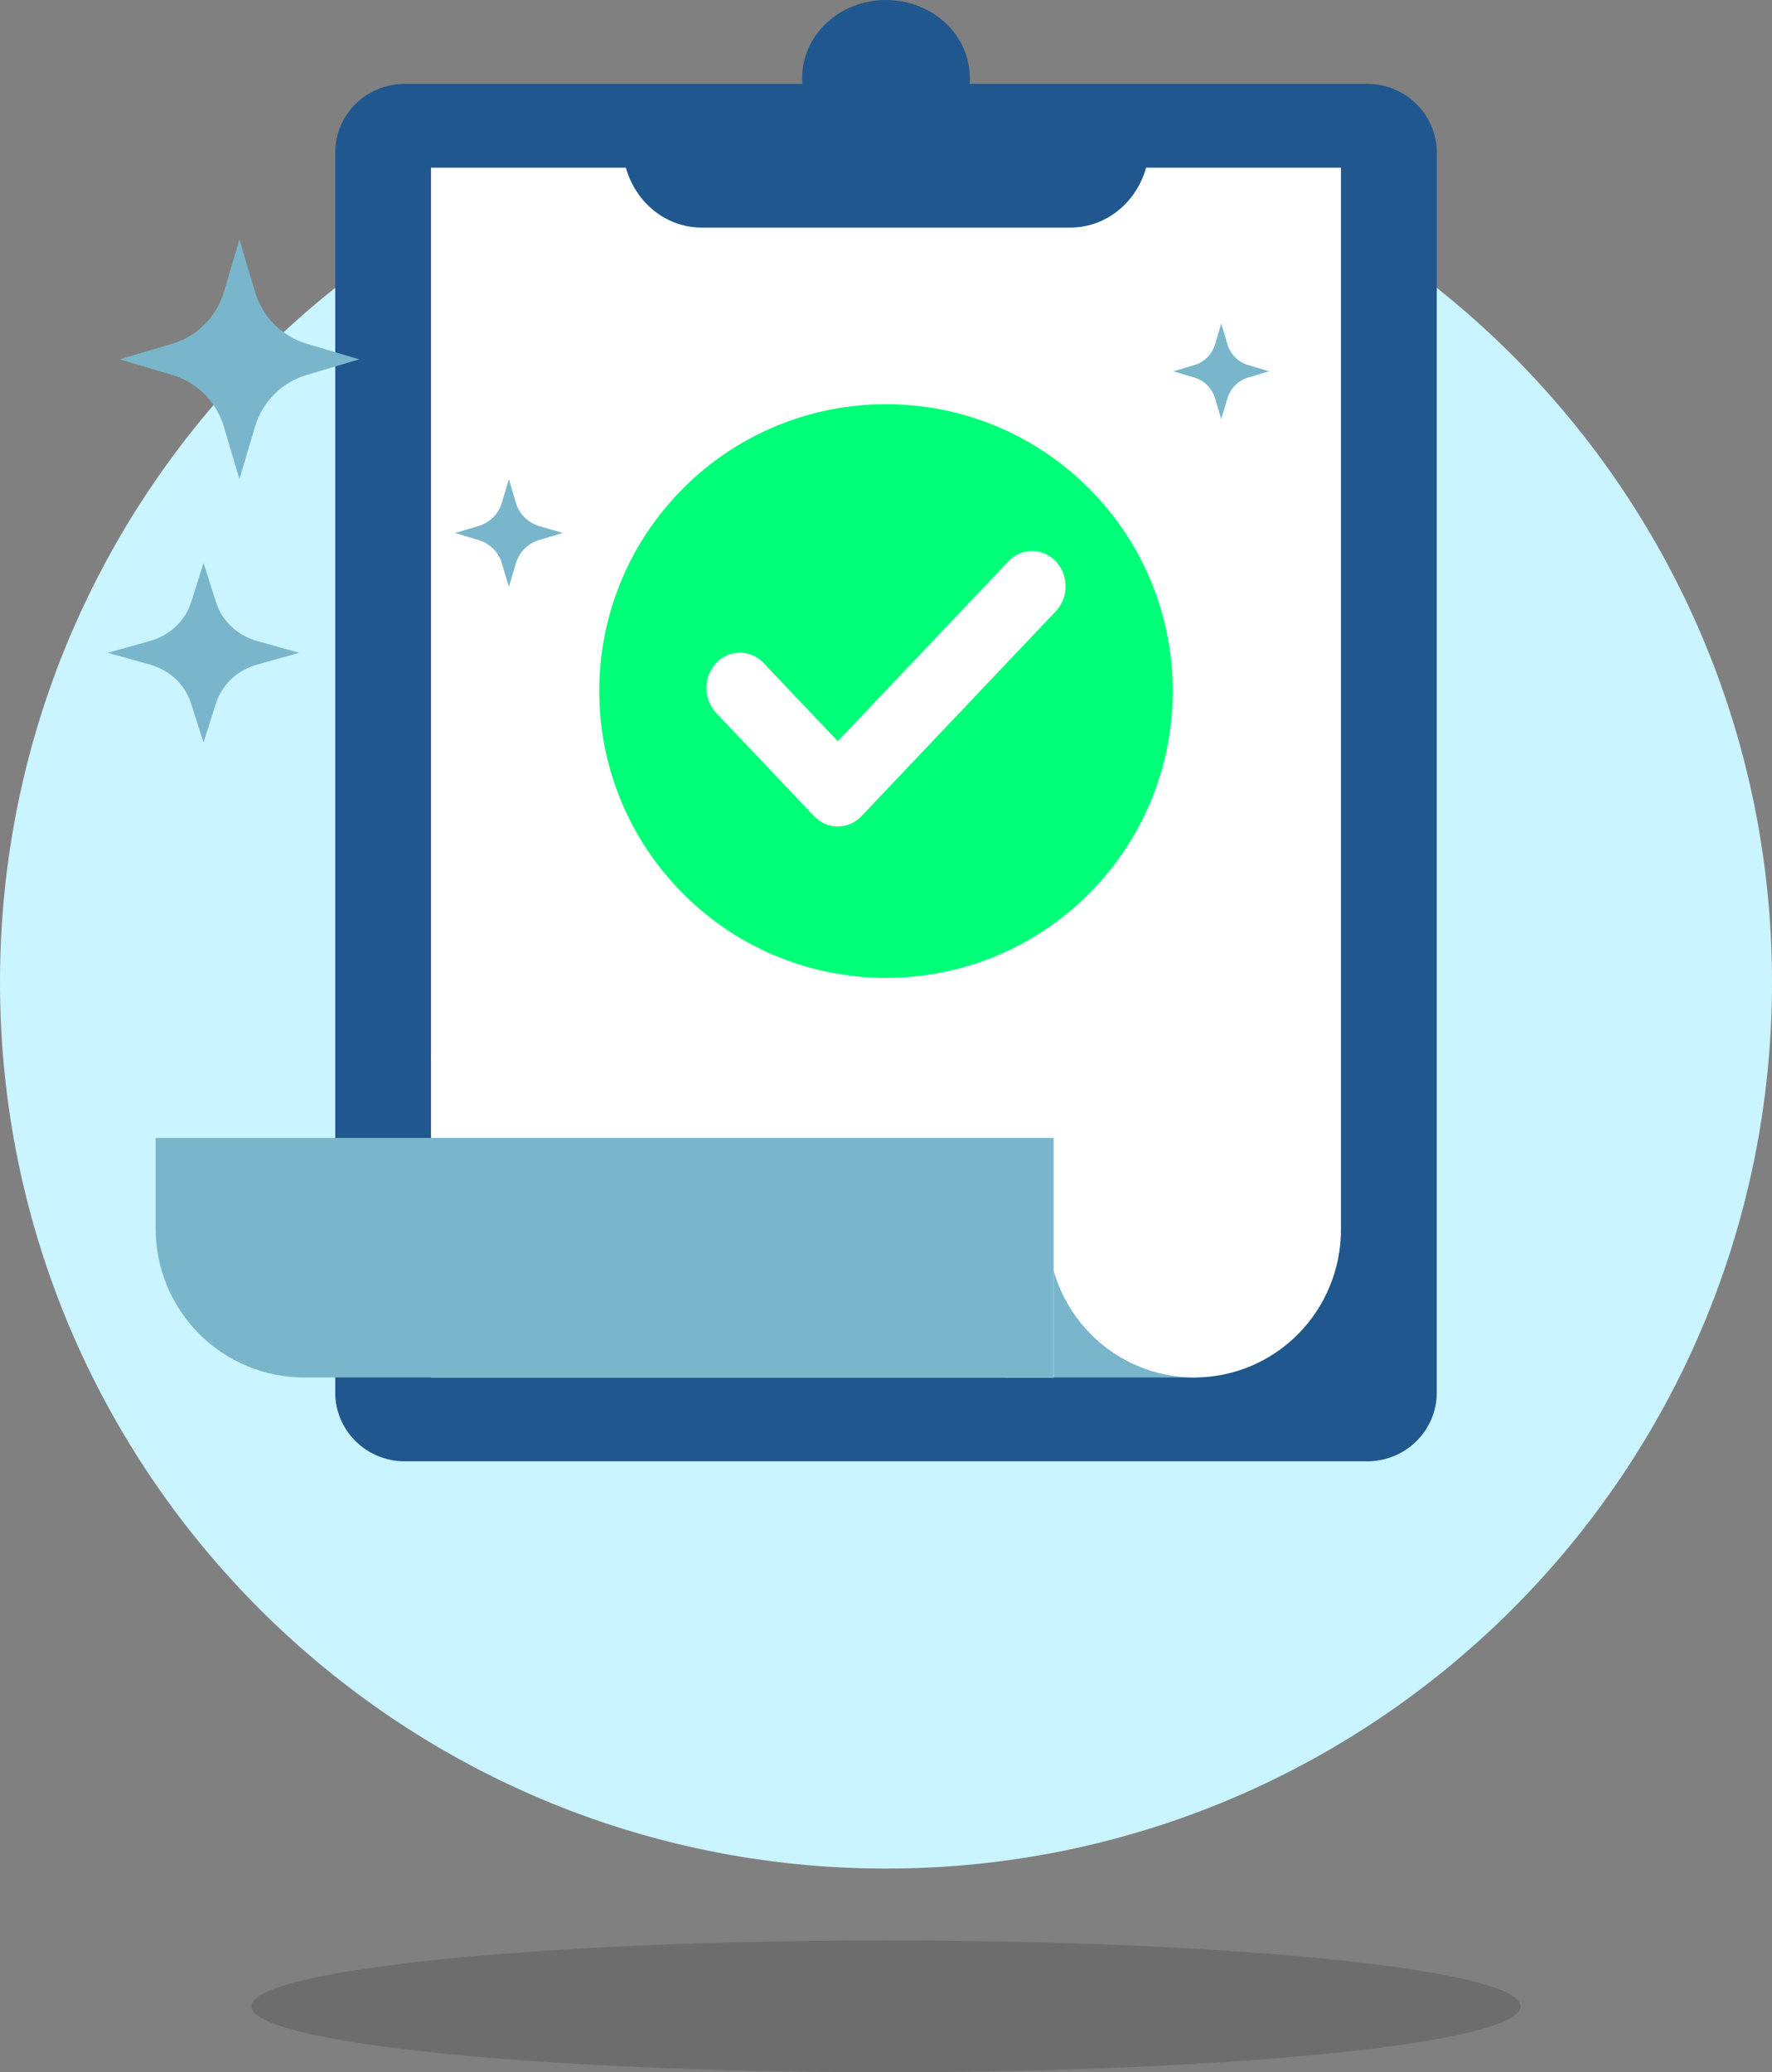 <svg width="148" height="173" viewBox="0 0 148 173" fill="none" xmlns="http://www.w3.org/2000/svg">
<rect x="0" y="0" width="148" height="173" fill="#808080" stroke="none"/>
<path d="M74 156C114.869 156 148 122.869 148 82C148 41.131 114.869 8 74 8C33.131 8 0 41.131 0 82C0 122.869 33.131 156 74 156Z" fill="#CAF4FF"/>
<path d="M114.187 7H33.813C30.602 7 28 9.567 28 12.734V116.266C28 119.433 30.602 122 33.813 122H114.187C117.398 122 120 119.433 120 116.266V12.734C120 9.567 117.398 7 114.187 7Z" fill="#20578E"/>
<path d="M84 115H100L87.648 103L84 115Z" fill="#79B6CC"/>
<path d="M112 14V102.648C112 105.924 110.71 109.066 108.414 111.382C106.119 113.698 103.005 115 99.759 115C96.512 115 93.398 113.699 91.103 111.382C88.807 109.066 87.517 105.924 87.517 102.648V88.54H36V14H112Z" fill="white"/>
<path d="M88 88H36V115H88V88Z" fill="white"/>
<path d="M74 13C77.866 13 81 10.09 81 6.5C81 2.91 77.866 0 74 0C70.134 0 67 2.91 67 6.5C67 10.09 70.134 13 74 13Z" fill="#20578E"/>
<path d="M89.412 19H58.588C56.841 19 55.165 18.262 53.93 16.95C52.694 15.637 52 13.857 52 12H96C96 13.857 95.306 15.637 94.07 16.95C92.835 18.262 91.159 19 89.412 19Z" fill="#20578E"/>
<path d="M88 95V115H25.402C22.113 115 18.958 113.691 16.633 111.362C14.307 109.032 13 105.873 13 102.578V95H88Z" fill="#79B6CC"/>
<path d="M90.936 74.627C100.289 65.274 100.289 50.111 90.936 40.759C81.583 31.406 66.419 31.406 57.066 40.759C47.713 50.111 47.713 65.274 57.066 74.627C66.419 83.979 81.583 83.979 90.936 74.627Z" fill="#00FF79"/>
<path d="M69.972 69C69.605 69.001 69.241 68.925 68.902 68.776C68.562 68.628 68.254 68.411 67.995 68.137L59.738 59.434C59.25 58.874 58.985 58.136 59.001 57.376C59.016 56.615 59.309 55.889 59.82 55.351C60.33 54.813 61.019 54.504 61.74 54.488C62.462 54.472 63.162 54.75 63.694 55.265L69.972 61.883L84.146 46.946C84.402 46.655 84.711 46.421 85.055 46.258C85.399 46.096 85.77 46.008 86.147 46.001C86.523 45.993 86.898 46.066 87.247 46.214C87.597 46.362 87.914 46.584 88.18 46.864C88.447 47.145 88.657 47.48 88.797 47.848C88.938 48.217 89.007 48.611 88.999 49.008C88.992 49.405 88.909 49.796 88.754 50.159C88.6 50.521 88.378 50.847 88.102 51.116L71.95 68.137C71.691 68.411 71.382 68.628 71.043 68.776C70.703 68.925 70.34 69.001 69.972 69Z" fill="white"/>
<path d="M25.611 31.304L30 30L25.617 28.696C24.596 28.393 23.668 27.84 22.915 27.087C22.163 26.334 21.61 25.405 21.306 24.384L19.997 20L18.694 24.384C18.391 25.405 17.838 26.334 17.085 27.087C16.332 27.84 15.404 28.393 14.383 28.696L10 30L14.383 31.304C15.403 31.607 16.332 32.16 17.085 32.913C17.837 33.666 18.39 34.595 18.694 35.616L19.997 40L21.301 35.616C21.604 34.595 22.157 33.666 22.91 32.914C23.663 32.161 24.591 31.607 25.611 31.304Z" fill="#79B6CC"/>
<path d="M45.026 45.087L47 44.499L45.026 43.913C44.566 43.776 44.148 43.527 43.809 43.188C43.47 42.849 43.221 42.431 43.084 41.972L42.502 40L41.916 41.972C41.779 42.432 41.53 42.85 41.191 43.189C40.852 43.527 40.434 43.776 39.974 43.913L38 44.499L39.974 45.087C40.434 45.224 40.852 45.473 41.191 45.811C41.53 46.15 41.779 46.568 41.916 47.028L42.502 49L43.089 47.028C43.225 46.569 43.474 46.151 43.812 45.812C44.15 45.474 44.567 45.224 45.026 45.087Z" fill="#79B6CC"/>
<path d="M104.246 31.52L106 30.999L104.246 30.478C103.838 30.356 103.467 30.134 103.166 29.833C102.865 29.532 102.643 29.161 102.521 28.753L102 27L101.479 28.754C101.357 29.162 101.136 29.534 100.835 29.835C100.534 30.136 100.162 30.357 99.754 30.479L98 31L99.754 31.521C100.162 31.643 100.534 31.864 100.835 32.165C101.136 32.466 101.357 32.838 101.479 33.246L102 35L102.521 33.246C102.643 32.838 102.864 32.466 103.165 32.165C103.466 31.864 103.838 31.642 104.246 31.52Z" fill="#79B6CC"/>
<path d="M21.493 55.478L25 54.5L21.493 53.522C20.677 53.295 19.934 52.88 19.332 52.315C18.729 51.751 18.287 51.054 18.045 50.288L17.002 47L15.955 50.288C15.713 51.054 15.27 51.75 14.668 52.315C14.066 52.88 13.323 53.294 12.507 53.522L9 54.5L12.507 55.478C13.323 55.706 14.066 56.12 14.668 56.685C15.27 57.25 15.713 57.946 15.955 58.712L16.998 62L18.041 58.712C18.284 57.946 18.727 57.249 19.33 56.684C19.933 56.12 20.676 55.705 21.493 55.478Z" fill="#79B6CC"/>
<path opacity="0.15" d="M74 173C103.271 173 127 170.538 127 167.5C127 164.462 103.271 162 74 162C44.729 162 21 164.462 21 167.5C21 170.538 44.729 173 74 173Z" fill="black"/>
</svg>
